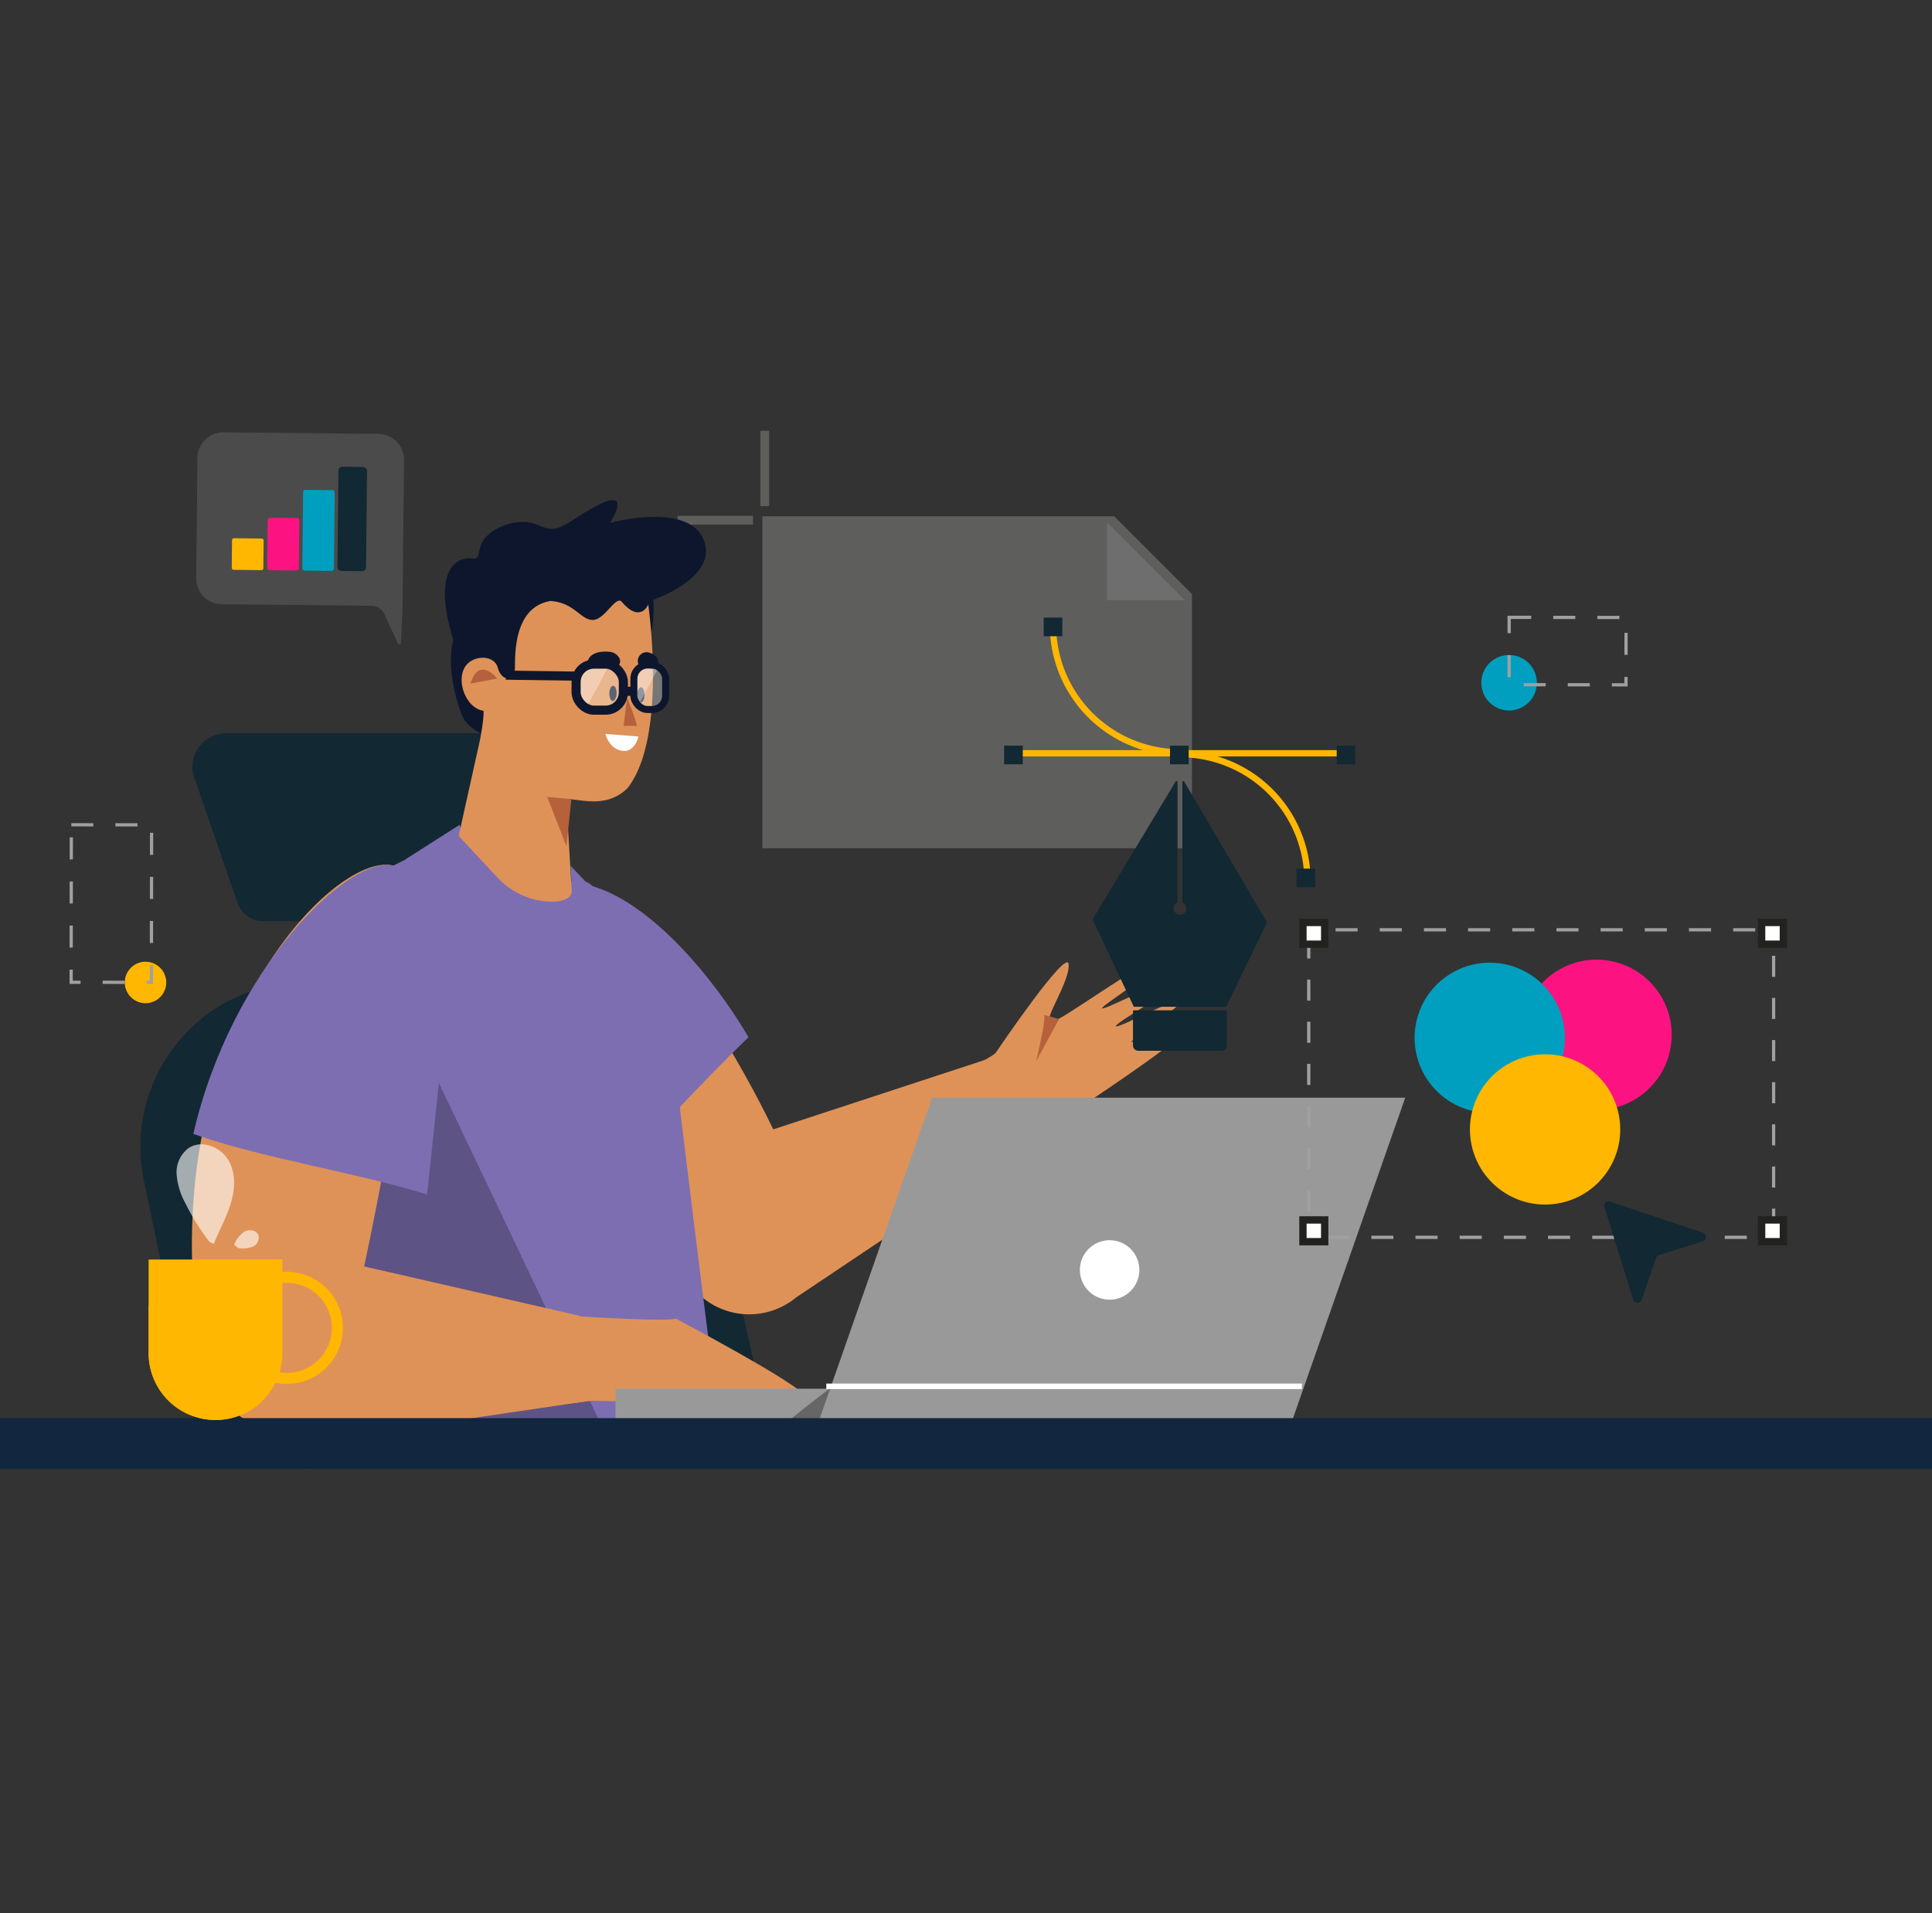 <svg id="Componente_1_1" data-name="Componente 1 – 1" xmlns="http://www.w3.org/2000/svg" width="458.333" height="454" viewBox="0 0 458.333 454">
  <rect x="0" y="0" width="458.333" height="454" fill="#333333" stroke="none"/>
  <g id="Grupo_57790" data-name="Grupo 57790" transform="translate(4.304 -0.029)">
    <rect id="Rectángulo_31150" data-name="Rectángulo 31150" width="454" height="454" transform="translate(0.029 0.029)" fill="none"/>
  </g>
  <g id="grafico-01" transform="translate(0 102.23)" style="isolation: isolate">
    <g id="Layer_1" data-name="Layer 1">
      <g id="Grupo_58544" data-name="Grupo 58544" transform="translate(160.766)" opacity="0.29">
        <path id="Trazado_131788" data-name="Trazado 131788" d="M325.515,103.834H223.6V25.06h83.449l18.466,18.466Z" transform="translate(-203.508 -4.79)" fill="#c9c8c3" style="mix-blend-mode: multiply;isolation: isolate"/>
        <line id="Línea_1599" data-name="Línea 1599" x1="17.867" transform="translate(0 21.208)" fill="none" stroke="#c9c8c3" stroke-miterlimit="10" stroke-width="2.08"/>
        <line id="Línea_1600" data-name="Línea 1600" y1="17.859" transform="translate(20.658)" fill="none" stroke="#c9c8c3" stroke-miterlimit="10" stroke-width="2.08"/>
        <path id="Trazado_131789" data-name="Trazado 131789" d="M324.7,26.91V45.336h18.458" transform="translate(-222.834 -5.144)" fill="#fff"/>
      </g>
      <path id="Trazado_131790" data-name="Trazado 131790" d="M78.065,161.088l87.21-3.858,26.571,116.288-136.016.736-13.864-66.52C37.267,184.262,54.406,162.091,78.065,161.088Z" transform="translate(-7.873 -30.055)" fill="#122832"/>
      <line id="Línea_1601" data-name="Línea 1601" x2="4.141" y2="16.217" transform="translate(73.751 113.683)" fill="none" stroke="#122832" stroke-miterlimit="10" stroke-width="5.92"/>
      <line id="Línea_1602" data-name="Línea 1602" x2="4.141" y2="16.217" transform="translate(110.359 113.683)" fill="none" stroke="#122832" stroke-miterlimit="10" stroke-width="5.92"/>
      <path id="Trazado_131791" data-name="Trazado 131791" d="M73.171,133.3h71.89L129.693,88.73H64.427A7.975,7.975,0,0,0,56.9,99.31l10.248,29.685A6.39,6.39,0,0,0,73.171,133.3Z" transform="translate(-10.792 -16.961)" fill="#122832"/>
      <path id="Trazado_131792" data-name="Trazado 131792" d="M260.438,218.575c11.68-7.757,32.516-21.03,32.516-21.03s36.827-23.9,36.147-25.94-13.12,3.308-13.12,3.308c.987-1.941,12.311-8.671,11.874-9.892s-14.867,6.665-15.5,6.066,14.381-8.719,13.508-10.345-15.9,6.471-16.743,6.107,14.163-9.326,12.262-10.709-22.648,14.341-24.549,13.993,4.651-9.65,4.311-13.75-17.342,21.062-17.342,21.062c-3.907,3.405-34.675,16.614-34.675,16.614Z" transform="translate(-47.622 -29.807)" fill="#df9257"/>
      <path id="Trazado_131793" data-name="Trazado 131793" d="M309.328,172.333l-5.468,10.054s2.54-10.248,1.893-11.057Z" transform="translate(-58.084 -32.75)" fill="#b6613b"/>
      <path id="Trazado_131794" data-name="Trazado 131794" d="M210.166,191.223s-38.655-82.171-62.734-50.9c-25.883,33.648,20.642,64.247,44.373,89.337a17.455,17.455,0,0,0,23.8,1.44l55.972-37.506-9.48-19.412Z" transform="translate(-26.727 -25.466)" fill="#df9257"/>
      <path id="Trazado_131795" data-name="Trazado 131795" d="M168.555,207.193c10.329-11.7,24.5-27.193,35.743-37.967-13.014-22.179-40.256-50.585-56.87-29.021C128.776,164.454,147.655,187.053,168.555,207.193Z" transform="translate(-26.724 -25.332)" fill="#7d6eb2"/>
      <path id="Trazado_131796" data-name="Trazado 131796" d="M76.151,161.5c-1.327-20.731,34.206-37.49,34.206-37.49l13.225-8.42.809,2.208,22.057,20.617,3.664-9.536-.21-3.567,3.616,3.794c2.661.437,13.524,15.255,16.371,22.154,4.335,10.515,5.662,24.265,6.066,32.524,9.827,80.456,10.588,82.963,10.588,82.963H88.155S84.41,290.236,76.151,161.5Z" transform="translate(-14.55 -22.095)" fill="#7d6eb2"/>
      <path id="Trazado_131797" data-name="Trazado 131797" d="M96.47,135.649c1.019-.671,64.91,134.956,64.91,134.956H82.185s-6.7-59.41-5.719-107.31C76.467,163.3,77.624,148.13,96.47,135.649Z" transform="translate(-14.598 -25.929)" fill="#5e5385"/>
      <path id="Trazado_131798" data-name="Trazado 131798" d="M178.674,53.837c1.868-3.81,1.238-9.86,1.238-9.86s15.7-5.314,11.939-14.317-22.171-3.939-22.171-3.939,6.972-10.7-6.738-2c-5.452,3.462-6.366,4.311-10.6,2.427s-10.952.534-12.942,4.044c-1.213,2.2-.469,4.157-2.127,3.98-6.131-.639-9,5.767-4.788,19.348,0,0-2.127,6.924,2.006,17.722,1.5,3.9,6.584,5.209,6.584,5.209" transform="translate(-24.944 -3.883)" fill="#0e162e"/>
      <path id="Trazado_131799" data-name="Trazado 131799" d="M179.494,50.724s4.651,31.472-4.934,43.613c-4.918,4.756-10.717,2.669-14.446,2.532-.146-1.351.582,10.928,1.238,21.928a.33.33,0,0,1,0,.089c-.194,1.893-2.734,2.491-5.727,2.321a17.867,17.867,0,0,1-12-5.791l-9.1-9.771L139.6,82.771s1.011-5.169.809-6.827c-3.7-.461-6.309-6.107-4.691-9.8,1.472-3.5,7.2-3.729,8.088-.429s3.713,3.235,4.044.485c.2-1.618-1-14.753,8.469-16.3,5.662.4,7,4.335,9.9,4.5s5.573-5.953,7-4.3C177.69,55.326,179.494,50.724,179.494,50.724Z" transform="translate(-25.716 -9.521)" fill="#df9257"/>
      <path id="Trazado_131800" data-name="Trazado 131800" d="M138,73.377c1.974-6.673,6.358-1.2,6.358-1.2Z" transform="translate(-26.379 -13.393)" fill="#b6613b"/>
      <path id="Trazado_131801" data-name="Trazado 131801" d="M166.227,107.92l-5.727-.51,4.562,11.688Z" transform="translate(-30.68 -20.532)" fill="#b6613b"/>
      <path id="Trazado_131802" data-name="Trazado 131802" d="M183.741,78.33s2.653,6.713,2.265,6.681a30.358,30.358,0,0,0-3.106,0Z" transform="translate(-34.962 -14.973)" fill="#b6613b"/>
      <ellipse id="Elipse_4190" data-name="Elipse 4190" cx="1.812" cy="0.874" rx="1.812" ry="0.874" transform="translate(151.107 64.449) rotate(-88.58)" fill="#0e162e"/>
      <path id="Trazado_131803" data-name="Trazado 131803" d="M178.72,76.578c0,.995.348,1.812.809,1.828s.89-.809.914-1.788-.348-1.82-.809-1.828S178.744,75.534,178.72,76.578Z" transform="translate(-34.163 -14.296)" fill="#0e162e"/>
      <path id="Trazado_131804" data-name="Trazado 131804" d="M172.984,68.238c-1.149.113-1.229-3.963,4.6-3.43,1.618.154,3.049,1.771,2.273,3.009C179.35,68.626,177.166,67.826,172.984,68.238Z" transform="translate(-32.949 -12.379)" fill="#0e162e"/>
      <path id="Trazado_131805" data-name="Trazado 131805" d="M190.483,68.961c1.092.372,2.782-2.7-.477-3.826a2.071,2.071,0,0,0-2.677,2.888C187.741,68.775,188.752,68.362,190.483,68.961Z" transform="translate(-35.758 -12.414)" fill="#0e162e"/>
      <path id="Trazado_131806" data-name="Trazado 131806" d="M185.418,89.533l-7.838-.623s.809,3.761,4.263,4.044C184.6,93.165,185.418,89.533,185.418,89.533Z" transform="translate(-33.945 -16.995)" fill="#fff"/>
      <path id="Trazado_131807" data-name="Trazado 131807" d="M125.4,283.733c13.936-1.618,38.938-4.489,38.938-4.489s50.084,1.043,50.407-1.084-30.4-18.4-30.4-18.4c-5.031,1.254-57.881-3.009-57.881-3.009Z" transform="translate(-23.971 -49.079)" fill="#df9257"/>
      <path id="Trazado_131808" data-name="Trazado 131808" d="M107.277,160.217c.34-6.843,9.779-30-3.551-32.791-14.05-2.936-55.584,39.633-46.04,110.642,2.16,16.12,11.486,29.426,39.431,24.322l52.818-7.789-1.618-20.262L97.142,222.611S106.274,180.543,107.277,160.217Z" transform="translate(-10.758 -24.331)" fill="#df9257"/>
      <path id="Trazado_131809" data-name="Trazado 131809" d="M112.155,205.56c2.135-20.27,3.737-33.972,4.271-44.794.332-6.843.712-30.534-12.618-33.324-10.216-2.135-38.016,24.265-47.107,63.721C71.785,196.671,96.851,200.666,112.155,205.56Z" transform="translate(-10.838 -24.338)" fill="#7d6eb2"/>
      <rect id="Rectángulo_31288" data-name="Rectángulo 31288" width="11.211" height="10.928" rx="4.23" transform="translate(136.671 55.357)" fill="#fff" opacity="0.33"/>
      <path id="Trazado_131810" data-name="Trazado 131810" d="M171.023,79.149c.59-.922,1.165-1.86,1.7-2.823,1.456-2.6,2.791-5.306,4.238-7.886h-4.991c-1.658,0-3,1.747-3,3.9v3.13a3.923,3.923,0,0,0,2.054,3.68Z" transform="translate(-32.298 -13.083)" fill="#fff" opacity="0.33"/>
      <rect id="Rectángulo_31289" data-name="Rectángulo 31289" width="11.211" height="10.928" rx="4.23" transform="translate(136.671 55.357)" fill="none" stroke="#0e162e" stroke-miterlimit="10" stroke-width="2.16"/>
      <rect id="Rectángulo_31290" data-name="Rectángulo 31290" width="7.53" height="10.555" rx="3.25" transform="translate(150.381 55.576)" fill="#fff" opacity="0.33"/>
      <path id="Trazado_131811" data-name="Trazado 131811" d="M186.834,78.66l5.112-9.706a1.86,1.86,0,0,0-.809-.194h-2.9c-1.278,0-2.313,1.343-2.313,2.993v4.562A3.3,3.3,0,0,0,186.834,78.66Z" transform="translate(-35.539 -13.144)" fill="#fff" opacity="0.33"/>
      <rect id="Rectángulo_31291" data-name="Rectángulo 31291" width="7.53" height="10.555" rx="3.25" transform="translate(150.381 55.576)" fill="none" stroke="#0e162e" stroke-miterlimit="10" stroke-width="1.66"/>
      <line id="Línea_1603" data-name="Línea 1603" x2="2.289" transform="translate(147.873 61.804)" fill="none" stroke="#0e162e" stroke-miterlimit="10" stroke-width="2.16"/>
      <line id="Línea_1604" data-name="Línea 1604" x2="16.549" y2="0.226" transform="translate(120.009 57.978)" fill="none" stroke="#0e162e" stroke-miterlimit="10" stroke-width="2.16"/>
      <rect id="Rectángulo_31292" data-name="Rectángulo 31292" width="71.227" height="8.355" transform="translate(146.013 227.302)" fill="#999"/>
      <path id="Trazado_131812" data-name="Trazado 131812" d="M240.8,281q-5.379,4.044-10.572,8.347h31.019V281Z" transform="translate(-44.009 -53.714)" fill="#666"/>
      <path id="Trazado_131813" data-name="Trazado 131813" d="M352.12,273.045H239.86l27.1-77.415h112.26Z" transform="translate(-45.85 -37.395)" fill="#999"/>
      <line id="Línea_1605" data-name="Línea 1605" x2="112.818" transform="translate(196.024 226.728)" fill="none" stroke="#fff" stroke-miterlimit="10" stroke-width="1.31"/>
      <path id="Trazado_131814" data-name="Trazado 131814" d="M330.836,244.511a7.053,7.053,0,1,0-7.045,7.045A7.053,7.053,0,0,0,330.836,244.511Z" transform="translate(-60.544 -45.389)" fill="#fff"/>
      <rect id="Rectángulo_31293" data-name="Rectángulo 31293" width="458.333" height="12.044" transform="translate(0 234.274)" fill="#12263f"/>
      <path id="Trazado_131815" data-name="Trazado 131815" d="M59.451,281.191h0a15.861,15.861,0,0,1-15.861-15.87V243.11H75.321v22.211a15.861,15.861,0,0,1-15.87,15.87Z" transform="translate(-8.332 -46.471)" fill="#ffb701"/>
      <path id="Trazado_131816" data-name="Trazado 131816" d="M55.844,274.746A32.952,32.952,0,0,1,43.59,256.24v11.591A15.862,15.862,0,0,0,59.451,283.7h0a15.829,15.829,0,0,0,10.766-4.2,23.456,23.456,0,0,1-14.373-4.756Z" transform="translate(-8.332 -48.981)" fill="#ffb701" style="mix-blend-mode: multiply;isolation: isolate"/>
      <circle id="Elipse_4191" data-name="Elipse 4191" cx="11.987" cy="11.987" r="11.987" transform="matrix(0.974, -0.227, 0.227, 0.974, 53.652, 203.907)" fill="none" stroke="#ffb701" stroke-miterlimit="10" stroke-width="2.62"/>
      <g id="Grupo_58545" data-name="Grupo 58545" transform="translate(41.894 169.309)" opacity="0.61">
        <path id="Trazado_131817" data-name="Trazado 131817" d="M59.6,232.453a54.064,54.064,0,0,1-5.727-9.172,16.9,16.9,0,0,1-2.071-6.835,7.164,7.164,0,0,1,2.871-6.26c2.968-1.949,7.28-.4,9.229,2.613s1.828,6.9.809,10.321-2.758,6.552-4.109,9.844" transform="translate(-51.795 -209.321)" fill="#fff"/>
        <path id="Trazado_131818" data-name="Trazado 131818" d="M68.68,237.961a6.851,6.851,0,0,1,2.386-3.074c1.14-.655,2.912-.4,3.365.809a2.354,2.354,0,0,1-1.448,2.774,6.972,6.972,0,0,1-3.373.283" transform="translate(-55.023 -214.141)" fill="#fff"/>
      </g>
      <path id="Trazado_131819" data-name="Trazado 131819" d="M361.766,136.173l-19.582-33.341a.235.235,0,0,0-.421.137V131.4a.227.227,0,0,0,.121.194,1.569,1.569,0,0,1,.421,2.427l-.057.057a1.553,1.553,0,0,1-2.58-1.132,1.488,1.488,0,0,1,.809-1.327.251.251,0,0,0,.129-.21V102.946a.235.235,0,0,0-.421-.138l-19.655,32.653a.243.243,0,0,0,0,.267l9.706,20.569h21.912l9.641-19.881A.243.243,0,0,0,361.766,136.173Z" transform="translate(-61.263 -19.635)" fill="#122832"/>
      <path id="Trazado_131820" data-name="Trazado 131820" d="M332.551,170h21.766a.251.251,0,0,1,.251.251v8.088a1.262,1.262,0,0,1-1.262,1.262H333.562a1.262,1.262,0,0,1-1.262-1.262v-8.088A.251.251,0,0,1,332.551,170Z" transform="translate(-63.52 -32.496)" fill="#122832"/>
      <path id="Trazado_131821" data-name="Trazado 131821" d="M308.84,57a30.186,30.186,0,0,0,30.194,30.186" transform="translate(-59.036 -10.896)" fill="none" stroke="#ffb701" stroke-miterlimit="10" stroke-width="1.5"/>
      <path id="Trazado_131822" data-name="Trazado 131822" d="M376.356,125.036A30.186,30.186,0,0,0,346.17,94.85" transform="translate(-66.172 -18.131)" fill="none" stroke="#ffb701" stroke-miterlimit="10" stroke-width="1.5"/>
      <rect id="Rectángulo_31294" data-name="Rectángulo 31294" width="4.424" height="4.424" transform="translate(247.596 44.317)" fill="#122832"/>
      <rect id="Rectángulo_31295" data-name="Rectángulo 31295" width="4.424" height="4.424" transform="translate(307.572 103.888)" fill="#122832"/>
      <line id="Línea_1606" data-name="Línea 1606" x2="79.704" transform="translate(240.527 76.517)" fill="none" stroke="#ffb701" stroke-miterlimit="10" stroke-width="1.5"/>
      <rect id="Rectángulo_31296" data-name="Rectángulo 31296" width="4.424" height="4.424" transform="translate(277.564 74.705)" fill="#122832"/>
      <rect id="Rectángulo_31297" data-name="Rectángulo 31297" width="4.424" height="4.424" transform="translate(238.213 74.705)" fill="#122832"/>
      <rect id="Rectángulo_31298" data-name="Rectángulo 31298" width="4.424" height="4.424" transform="translate(317.108 74.705)" fill="#122832"/>
      <path id="Trazado_131823" data-name="Trazado 131823" d="M63.614,41.236,99.2,41.6a3.292,3.292,0,0,1,2.944,1.9l3.235,7a.4.4,0,0,0,.76-.154l.356-8.671.356-34.667a6.139,6.139,0,0,0-6.034-6.2L64.035.43a6.139,6.139,0,0,0-6.2,6.074L57.54,35.032a6.139,6.139,0,0,0,6.074,6.2Z" transform="translate(-10.999 -0.082)" fill="#a0a0a0" opacity="0.22" style="mix-blend-mode: multiply;isolation: isolate"/>
      <rect id="Rectángulo_31299" data-name="Rectángulo 31299" width="7.498" height="12.456" rx="0.56" transform="translate(63.513 20.615) rotate(0.59)" fill="#fc1381"/>
      <rect id="Rectángulo_31300" data-name="Rectángulo 31300" width="7.498" height="7.498" rx="0.43" transform="translate(55.051 25.486) rotate(0.59)" fill="#ffb701"/>
      <rect id="Rectángulo_31301" data-name="Rectángulo 31301" width="7.498" height="19.17" rx="0.56" transform="translate(71.912 13.996) rotate(0.59)" fill="#009fbf"/>
      <rect id="Rectángulo_31302" data-name="Rectángulo 31302" width="6.778" height="24.735" rx="0.89" transform="translate(80.299 8.509) rotate(0.59)" fill="#122832"/>
      <g id="Grupo_58546" data-name="Grupo 58546" transform="translate(309.101 116.66)" style="mix-blend-mode: multiply;isolation: isolate">
        <circle id="Elipse_4192" data-name="Elipse 4192" cx="17.827" cy="17.827" r="17.827" transform="translate(51.823 8.833)" fill="#fc1381" style="mix-blend-mode: multiply;isolation: isolate"/>
        <circle id="Elipse_4193" data-name="Elipse 4193" cx="17.827" cy="17.827" r="17.827" transform="translate(21.256 37.558) rotate(-68.83)" fill="#009fbf" style="mix-blend-mode: multiply;isolation: isolate"/>
        <circle id="Elipse_4194" data-name="Elipse 4194" cx="17.827" cy="17.827" r="17.827" transform="matrix(0.987, -0.161, 0.161, 0.987, 36.979, 34.384)" fill="#ffb701" style="mix-blend-mode: multiply;isolation: isolate"/>
        <path id="Trazado_131824" data-name="Trazado 131824" d="M519.7,233.98V236.1H517.59" transform="translate(-408.04 -161.386)" fill="none" stroke="#a0a0a0" stroke-miterlimit="10" stroke-width="0.77"/>
        <line id="Línea_1607" data-name="Línea 1607" x1="99.69" transform="translate(5.613 74.713)" fill="none" stroke="#a0a0a0" stroke-miterlimit="10" stroke-width="0.77" stroke-dasharray="5.24 5.24"/>
        <path id="Trazado_131825" data-name="Trazado 131825" d="M385.961,236.1H383.85V233.98" transform="translate(-382.475 -161.386)" fill="none" stroke="#a0a0a0" stroke-miterlimit="10" stroke-width="0.77"/>
        <line id="Línea_1608" data-name="Línea 1608" y1="62.669" transform="translate(1.375 5.88)" fill="none" stroke="#a0a0a0" stroke-miterlimit="10" stroke-width="0.77" stroke-dasharray="5 5"/>
        <path id="Trazado_131826" data-name="Trazado 131826" d="M383.85,148.5V146.38h2.111" transform="translate(-382.475 -144.641)" fill="none" stroke="#a0a0a0" stroke-miterlimit="10" stroke-width="0.77"/>
        <line id="Línea_1609" data-name="Línea 1609" x2="99.69" transform="translate(7.733 1.739)" fill="none" stroke="#a0a0a0" stroke-miterlimit="10" stroke-width="0.77" stroke-dasharray="5.24 5.24"/>
        <path id="Trazado_131827" data-name="Trazado 131827" d="M517.59,146.38H519.7V148.5" transform="translate(-408.04 -144.641)" fill="none" stroke="#a0a0a0" stroke-miterlimit="10" stroke-width="0.77"/>
        <line id="Línea_1610" data-name="Línea 1610" y2="62.669" transform="translate(111.661 7.902)" fill="none" stroke="#a0a0a0" stroke-miterlimit="10" stroke-width="0.77" stroke-dasharray="5 5"/>
        <rect id="Rectángulo_31303" data-name="Rectángulo 31303" width="5.16" height="5.16" fill="#fff" stroke="#222221" stroke-miterlimit="10" stroke-width="1.74"/>
        <rect id="Rectángulo_31304" data-name="Rectángulo 31304" width="5.16" height="5.16" transform="translate(108.814)" fill="#fff" stroke="#222221" stroke-miterlimit="10" stroke-width="1.74"/>
        <rect id="Rectángulo_31305" data-name="Rectángulo 31305" width="5.16" height="5.16" transform="translate(0 70.588)" fill="#fff" stroke="#222221" stroke-miterlimit="10" stroke-width="1.74"/>
        <rect id="Rectángulo_31306" data-name="Rectángulo 31306" width="5.16" height="5.16" transform="translate(108.814 70.588)" fill="#fff" stroke="#222221" stroke-miterlimit="10" stroke-width="1.74"/>
      </g>
      <path id="Trazado_131828" data-name="Trazado 131828" d="M482.841,239.419l-3.438,9.973a1.051,1.051,0,0,1-2,0l-6.827-21.984a1.051,1.051,0,0,1,1.335-1.31l22.025,7.4a1.052,1.052,0,0,1,0,2l-10.4,3.292a1.051,1.051,0,0,0-.7.631Z" transform="translate(-89.944 -43.209)" fill="#122832"/>
      <path id="Trazado_131829" data-name="Trazado 131829" d="M447.638,72.362a6.584,6.584,0,1,0-6.592,6.576A6.584,6.584,0,0,0,447.638,72.362Z" transform="translate(-83.05 -12.572)" fill="#009fbf" style="mix-blend-mode: multiply;isolation: isolate"/>
      <rect id="Rectángulo_31307" data-name="Rectángulo 31307" width="27.735" height="15.983" transform="translate(358.022 44.256) rotate(0.06)" fill="none" stroke="#a0a0a0" stroke-miterlimit="10" stroke-width="0.77" stroke-dasharray="5.23" style="mix-blend-mode: multiply;isolation: isolate"/>
      <path id="Trazado_131830" data-name="Trazado 131830" d="M46.428,160.644a4.918,4.918,0,1,0-1.443,3.5A4.934,4.934,0,0,0,46.428,160.644Z" transform="translate(-6.989 -29.764)" fill="#ffb701" style="mix-blend-mode: multiply;isolation: isolate"/>
      <rect id="Rectángulo_31308" data-name="Rectángulo 31308" width="19.04" height="37.369" transform="translate(16.92 93.48) rotate(0.06)" fill="none" stroke="#a0a0a0" stroke-miterlimit="10" stroke-width="0.77" stroke-dasharray="5.23" style="mix-blend-mode: multiply;isolation: isolate"/>
    </g>
  </g>
</svg>
